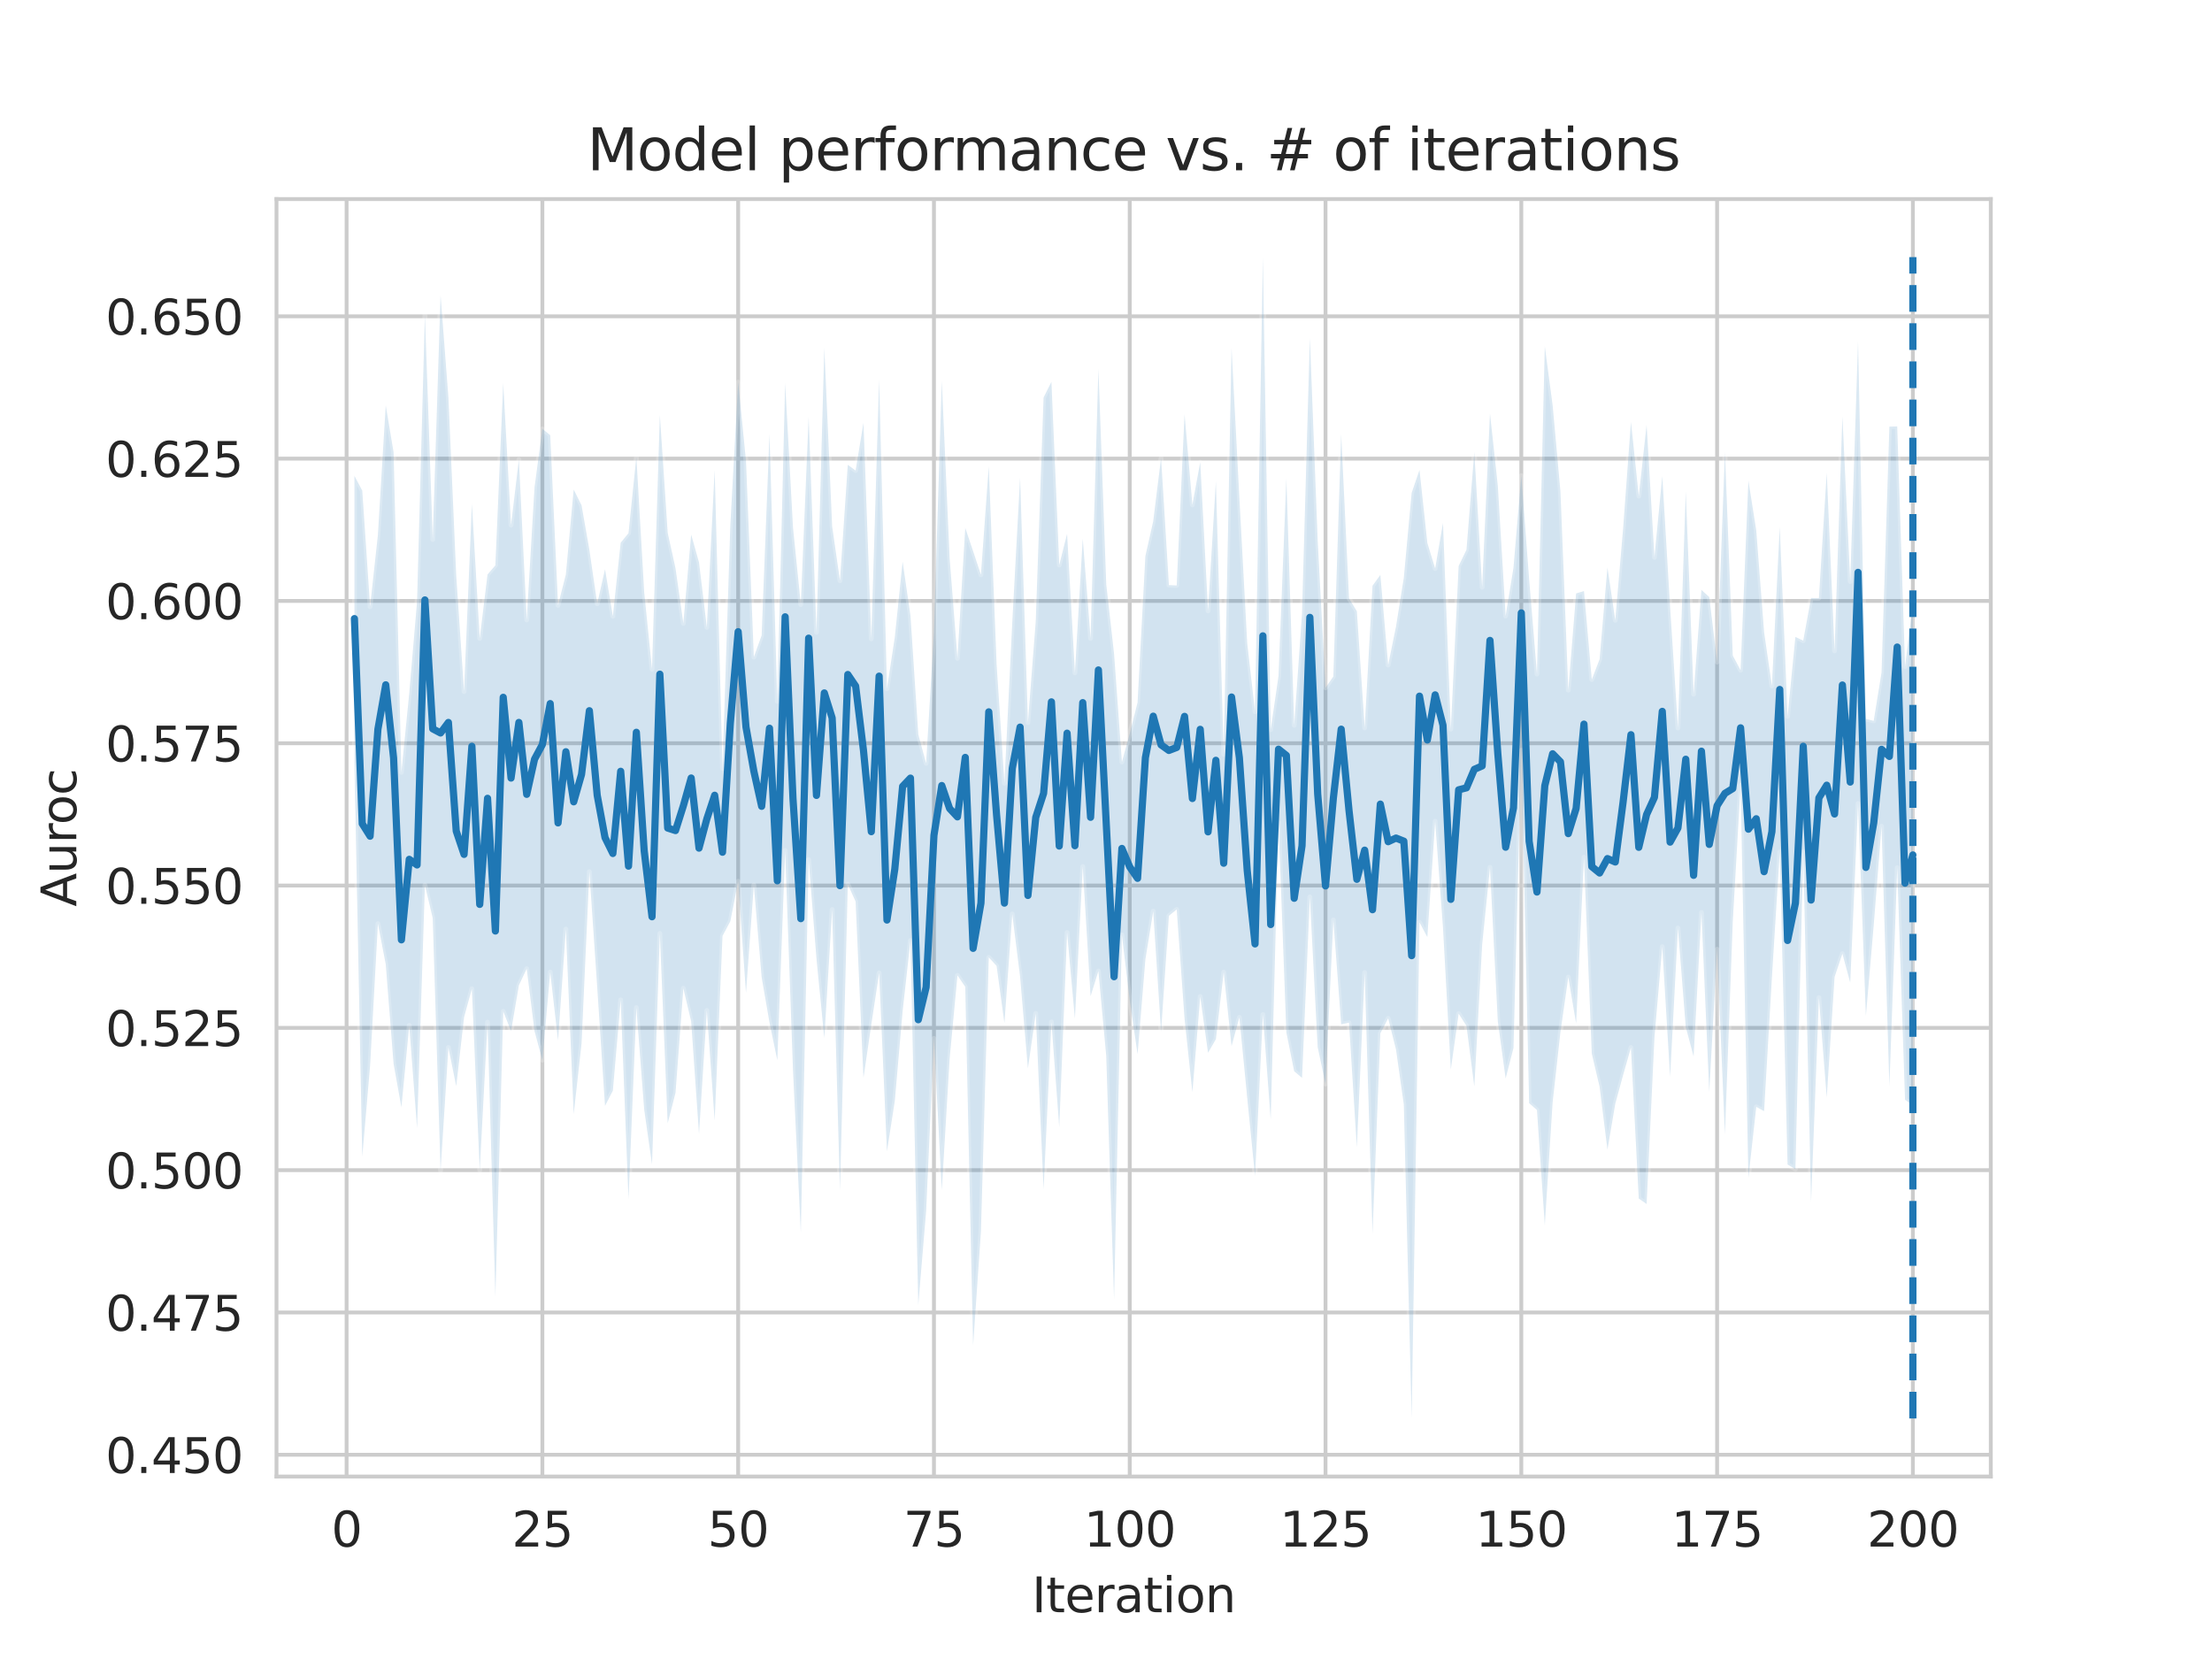<?xml version="1.0" encoding="utf-8" standalone="no"?>
<!DOCTYPE svg PUBLIC "-//W3C//DTD SVG 1.1//EN"
  "http://www.w3.org/Graphics/SVG/1.1/DTD/svg11.dtd">
<svg xmlns:xlink="http://www.w3.org/1999/xlink" width="460.8pt" height="345.6pt" viewBox="0 0 460.8 345.6" xmlns="http://www.w3.org/2000/svg" version="1.1">
 <defs>
  <style type="text/css">*{stroke-linejoin: round; stroke-linecap: butt}</style>
 </defs>
 <g id="figure_1">
  <g id="patch_1">
   <path d="M 0 345.6 
L 460.8 345.6 
L 460.8 0 
L 0 0 
z
" style="fill: #ffffff"/>
  </g>
  <g id="axes_1">
   <g id="patch_2">
    <path d="M 57.6 307.584 
L 414.72 307.584 
L 414.72 41.472 
L 57.6 41.472 
z
" style="fill: #ffffff"/>
   </g>
   <g id="matplotlib.axis_1">
    <g id="xtick_1">
     <g id="line2d_1">
      <path d="M 72.201 307.584 
L 72.201 41.472 
" clip-path="url(#p68ba05b626)" style="fill: none; stroke: #cccccc; stroke-width: 0.8; stroke-linecap: round"/>
     </g>
     <g id="text_1">
      <!-- 0 -->
      <g style="fill: #262626" transform="translate(69.02 322.182)scale(0.1 -0.1)">
       <defs>
        <path id="DejaVuSans-30" d="M 2034 4250 
Q 1547 4250 1301 3770 
Q 1056 3291 1056 2328 
Q 1056 1369 1301 889 
Q 1547 409 2034 409 
Q 2525 409 2770 889 
Q 3016 1369 3016 2328 
Q 3016 3291 2770 3770 
Q 2525 4250 2034 4250 
z
M 2034 4750 
Q 2819 4750 3233 4129 
Q 3647 3509 3647 2328 
Q 3647 1150 3233 529 
Q 2819 -91 2034 -91 
Q 1250 -91 836 529 
Q 422 1150 422 2328 
Q 422 3509 836 4129 
Q 1250 4750 2034 4750 
z
" transform="scale(0.016)"/>
       </defs>
       <use xlink:href="#DejaVuSans-30"/>
      </g>
     </g>
    </g>
    <g id="xtick_2">
     <g id="line2d_2">
      <path d="M 112.987 307.584 
L 112.987 41.472 
" clip-path="url(#p68ba05b626)" style="fill: none; stroke: #cccccc; stroke-width: 0.8; stroke-linecap: round"/>
     </g>
     <g id="text_2">
      <!-- 25 -->
      <g style="fill: #262626" transform="translate(106.625 322.182)scale(0.1 -0.1)">
       <defs>
        <path id="DejaVuSans-32" d="M 1228 531 
L 3431 531 
L 3431 0 
L 469 0 
L 469 531 
Q 828 903 1448 1529 
Q 2069 2156 2228 2338 
Q 2531 2678 2651 2914 
Q 2772 3150 2772 3378 
Q 2772 3750 2511 3984 
Q 2250 4219 1831 4219 
Q 1534 4219 1204 4116 
Q 875 4013 500 3803 
L 500 4441 
Q 881 4594 1212 4672 
Q 1544 4750 1819 4750 
Q 2544 4750 2975 4387 
Q 3406 4025 3406 3419 
Q 3406 3131 3298 2873 
Q 3191 2616 2906 2266 
Q 2828 2175 2409 1742 
Q 1991 1309 1228 531 
z
" transform="scale(0.016)"/>
        <path id="DejaVuSans-35" d="M 691 4666 
L 3169 4666 
L 3169 4134 
L 1269 4134 
L 1269 2991 
Q 1406 3038 1543 3061 
Q 1681 3084 1819 3084 
Q 2600 3084 3056 2656 
Q 3513 2228 3513 1497 
Q 3513 744 3044 326 
Q 2575 -91 1722 -91 
Q 1428 -91 1123 -41 
Q 819 9 494 109 
L 494 744 
Q 775 591 1075 516 
Q 1375 441 1709 441 
Q 2250 441 2565 725 
Q 2881 1009 2881 1497 
Q 2881 1984 2565 2268 
Q 2250 2553 1709 2553 
Q 1456 2553 1204 2497 
Q 953 2441 691 2322 
L 691 4666 
z
" transform="scale(0.016)"/>
       </defs>
       <use xlink:href="#DejaVuSans-32"/>
       <use xlink:href="#DejaVuSans-35" x="63.623"/>
      </g>
     </g>
    </g>
    <g id="xtick_3">
     <g id="line2d_3">
      <path d="M 153.773 307.584 
L 153.773 41.472 
" clip-path="url(#p68ba05b626)" style="fill: none; stroke: #cccccc; stroke-width: 0.8; stroke-linecap: round"/>
     </g>
     <g id="text_3">
      <!-- 50 -->
      <g style="fill: #262626" transform="translate(147.41 322.182)scale(0.1 -0.1)">
       <use xlink:href="#DejaVuSans-35"/>
       <use xlink:href="#DejaVuSans-30" x="63.623"/>
      </g>
     </g>
    </g>
    <g id="xtick_4">
     <g id="line2d_4">
      <path d="M 194.559 307.584 
L 194.559 41.472 
" clip-path="url(#p68ba05b626)" style="fill: none; stroke: #cccccc; stroke-width: 0.8; stroke-linecap: round"/>
     </g>
     <g id="text_4">
      <!-- 75 -->
      <g style="fill: #262626" transform="translate(188.196 322.182)scale(0.1 -0.1)">
       <defs>
        <path id="DejaVuSans-37" d="M 525 4666 
L 3525 4666 
L 3525 4397 
L 1831 0 
L 1172 0 
L 2766 4134 
L 525 4134 
L 525 4666 
z
" transform="scale(0.016)"/>
       </defs>
       <use xlink:href="#DejaVuSans-37"/>
       <use xlink:href="#DejaVuSans-35" x="63.623"/>
      </g>
     </g>
    </g>
    <g id="xtick_5">
     <g id="line2d_5">
      <path d="M 235.344 307.584 
L 235.344 41.472 
" clip-path="url(#p68ba05b626)" style="fill: none; stroke: #cccccc; stroke-width: 0.8; stroke-linecap: round"/>
     </g>
     <g id="text_5">
      <!-- 100 -->
      <g style="fill: #262626" transform="translate(225.801 322.182)scale(0.1 -0.1)">
       <defs>
        <path id="DejaVuSans-31" d="M 794 531 
L 1825 531 
L 1825 4091 
L 703 3866 
L 703 4441 
L 1819 4666 
L 2450 4666 
L 2450 531 
L 3481 531 
L 3481 0 
L 794 0 
L 794 531 
z
" transform="scale(0.016)"/>
       </defs>
       <use xlink:href="#DejaVuSans-31"/>
       <use xlink:href="#DejaVuSans-30" x="63.623"/>
       <use xlink:href="#DejaVuSans-30" x="127.246"/>
      </g>
     </g>
    </g>
    <g id="xtick_6">
     <g id="line2d_6">
      <path d="M 276.13 307.584 
L 276.13 41.472 
" clip-path="url(#p68ba05b626)" style="fill: none; stroke: #cccccc; stroke-width: 0.8; stroke-linecap: round"/>
     </g>
     <g id="text_6">
      <!-- 125 -->
      <g style="fill: #262626" transform="translate(266.586 322.182)scale(0.1 -0.1)">
       <use xlink:href="#DejaVuSans-31"/>
       <use xlink:href="#DejaVuSans-32" x="63.623"/>
       <use xlink:href="#DejaVuSans-35" x="127.246"/>
      </g>
     </g>
    </g>
    <g id="xtick_7">
     <g id="line2d_7">
      <path d="M 316.916 307.584 
L 316.916 41.472 
" clip-path="url(#p68ba05b626)" style="fill: none; stroke: #cccccc; stroke-width: 0.8; stroke-linecap: round"/>
     </g>
     <g id="text_7">
      <!-- 150 -->
      <g style="fill: #262626" transform="translate(307.372 322.182)scale(0.1 -0.1)">
       <use xlink:href="#DejaVuSans-31"/>
       <use xlink:href="#DejaVuSans-35" x="63.623"/>
       <use xlink:href="#DejaVuSans-30" x="127.246"/>
      </g>
     </g>
    </g>
    <g id="xtick_8">
     <g id="line2d_8">
      <path d="M 357.702 307.584 
L 357.702 41.472 
" clip-path="url(#p68ba05b626)" style="fill: none; stroke: #cccccc; stroke-width: 0.8; stroke-linecap: round"/>
     </g>
     <g id="text_8">
      <!-- 175 -->
      <g style="fill: #262626" transform="translate(348.158 322.182)scale(0.1 -0.1)">
       <use xlink:href="#DejaVuSans-31"/>
       <use xlink:href="#DejaVuSans-37" x="63.623"/>
       <use xlink:href="#DejaVuSans-35" x="127.246"/>
      </g>
     </g>
    </g>
    <g id="xtick_9">
     <g id="line2d_9">
      <path d="M 398.487 307.584 
L 398.487 41.472 
" clip-path="url(#p68ba05b626)" style="fill: none; stroke: #cccccc; stroke-width: 0.8; stroke-linecap: round"/>
     </g>
     <g id="text_9">
      <!-- 200 -->
      <g style="fill: #262626" transform="translate(388.944 322.182)scale(0.1 -0.1)">
       <use xlink:href="#DejaVuSans-32"/>
       <use xlink:href="#DejaVuSans-30" x="63.623"/>
       <use xlink:href="#DejaVuSans-30" x="127.246"/>
      </g>
     </g>
    </g>
    <g id="text_10">
     <!-- Iteration -->
     <g style="fill: #262626" transform="translate(214.951 335.861)scale(0.1 -0.1)">
      <defs>
       <path id="DejaVuSans-49" d="M 628 4666 
L 1259 4666 
L 1259 0 
L 628 0 
L 628 4666 
z
" transform="scale(0.016)"/>
       <path id="DejaVuSans-74" d="M 1172 4494 
L 1172 3500 
L 2356 3500 
L 2356 3053 
L 1172 3053 
L 1172 1153 
Q 1172 725 1289 603 
Q 1406 481 1766 481 
L 2356 481 
L 2356 0 
L 1766 0 
Q 1100 0 847 248 
Q 594 497 594 1153 
L 594 3053 
L 172 3053 
L 172 3500 
L 594 3500 
L 594 4494 
L 1172 4494 
z
" transform="scale(0.016)"/>
       <path id="DejaVuSans-65" d="M 3597 1894 
L 3597 1613 
L 953 1613 
Q 991 1019 1311 708 
Q 1631 397 2203 397 
Q 2534 397 2845 478 
Q 3156 559 3463 722 
L 3463 178 
Q 3153 47 2828 -22 
Q 2503 -91 2169 -91 
Q 1331 -91 842 396 
Q 353 884 353 1716 
Q 353 2575 817 3079 
Q 1281 3584 2069 3584 
Q 2775 3584 3186 3129 
Q 3597 2675 3597 1894 
z
M 3022 2063 
Q 3016 2534 2758 2815 
Q 2500 3097 2075 3097 
Q 1594 3097 1305 2825 
Q 1016 2553 972 2059 
L 3022 2063 
z
" transform="scale(0.016)"/>
       <path id="DejaVuSans-72" d="M 2631 2963 
Q 2534 3019 2420 3045 
Q 2306 3072 2169 3072 
Q 1681 3072 1420 2755 
Q 1159 2438 1159 1844 
L 1159 0 
L 581 0 
L 581 3500 
L 1159 3500 
L 1159 2956 
Q 1341 3275 1631 3429 
Q 1922 3584 2338 3584 
Q 2397 3584 2469 3576 
Q 2541 3569 2628 3553 
L 2631 2963 
z
" transform="scale(0.016)"/>
       <path id="DejaVuSans-61" d="M 2194 1759 
Q 1497 1759 1228 1600 
Q 959 1441 959 1056 
Q 959 750 1161 570 
Q 1363 391 1709 391 
Q 2188 391 2477 730 
Q 2766 1069 2766 1631 
L 2766 1759 
L 2194 1759 
z
M 3341 1997 
L 3341 0 
L 2766 0 
L 2766 531 
Q 2569 213 2275 61 
Q 1981 -91 1556 -91 
Q 1019 -91 701 211 
Q 384 513 384 1019 
Q 384 1609 779 1909 
Q 1175 2209 1959 2209 
L 2766 2209 
L 2766 2266 
Q 2766 2663 2505 2880 
Q 2244 3097 1772 3097 
Q 1472 3097 1187 3025 
Q 903 2953 641 2809 
L 641 3341 
Q 956 3463 1253 3523 
Q 1550 3584 1831 3584 
Q 2591 3584 2966 3190 
Q 3341 2797 3341 1997 
z
" transform="scale(0.016)"/>
       <path id="DejaVuSans-69" d="M 603 3500 
L 1178 3500 
L 1178 0 
L 603 0 
L 603 3500 
z
M 603 4863 
L 1178 4863 
L 1178 4134 
L 603 4134 
L 603 4863 
z
" transform="scale(0.016)"/>
       <path id="DejaVuSans-6f" d="M 1959 3097 
Q 1497 3097 1228 2736 
Q 959 2375 959 1747 
Q 959 1119 1226 758 
Q 1494 397 1959 397 
Q 2419 397 2687 759 
Q 2956 1122 2956 1747 
Q 2956 2369 2687 2733 
Q 2419 3097 1959 3097 
z
M 1959 3584 
Q 2709 3584 3137 3096 
Q 3566 2609 3566 1747 
Q 3566 888 3137 398 
Q 2709 -91 1959 -91 
Q 1206 -91 779 398 
Q 353 888 353 1747 
Q 353 2609 779 3096 
Q 1206 3584 1959 3584 
z
" transform="scale(0.016)"/>
       <path id="DejaVuSans-6e" d="M 3513 2113 
L 3513 0 
L 2938 0 
L 2938 2094 
Q 2938 2591 2744 2837 
Q 2550 3084 2163 3084 
Q 1697 3084 1428 2787 
Q 1159 2491 1159 1978 
L 1159 0 
L 581 0 
L 581 3500 
L 1159 3500 
L 1159 2956 
Q 1366 3272 1645 3428 
Q 1925 3584 2291 3584 
Q 2894 3584 3203 3211 
Q 3513 2838 3513 2113 
z
" transform="scale(0.016)"/>
      </defs>
      <use xlink:href="#DejaVuSans-49"/>
      <use xlink:href="#DejaVuSans-74" x="29.492"/>
      <use xlink:href="#DejaVuSans-65" x="68.701"/>
      <use xlink:href="#DejaVuSans-72" x="130.225"/>
      <use xlink:href="#DejaVuSans-61" x="171.338"/>
      <use xlink:href="#DejaVuSans-74" x="232.617"/>
      <use xlink:href="#DejaVuSans-69" x="271.826"/>
      <use xlink:href="#DejaVuSans-6f" x="299.609"/>
      <use xlink:href="#DejaVuSans-6e" x="360.791"/>
     </g>
    </g>
   </g>
   <g id="matplotlib.axis_2">
    <g id="ytick_1">
     <g id="line2d_10">
      <path d="M 57.6 303.054 
L 414.72 303.054 
" clip-path="url(#p68ba05b626)" style="fill: none; stroke: #cccccc; stroke-width: 0.8; stroke-linecap: round"/>
     </g>
     <g id="text_11">
      <!-- 0.450 -->
      <g style="fill: #262626" transform="translate(21.972 306.853)scale(0.1 -0.1)">
       <defs>
        <path id="DejaVuSans-2e" d="M 684 794 
L 1344 794 
L 1344 0 
L 684 0 
L 684 794 
z
" transform="scale(0.016)"/>
        <path id="DejaVuSans-34" d="M 2419 4116 
L 825 1625 
L 2419 1625 
L 2419 4116 
z
M 2253 4666 
L 3047 4666 
L 3047 1625 
L 3713 1625 
L 3713 1100 
L 3047 1100 
L 3047 0 
L 2419 0 
L 2419 1100 
L 313 1100 
L 313 1709 
L 2253 4666 
z
" transform="scale(0.016)"/>
       </defs>
       <use xlink:href="#DejaVuSans-30"/>
       <use xlink:href="#DejaVuSans-2e" x="63.623"/>
       <use xlink:href="#DejaVuSans-34" x="95.41"/>
       <use xlink:href="#DejaVuSans-35" x="159.033"/>
       <use xlink:href="#DejaVuSans-30" x="222.656"/>
      </g>
     </g>
    </g>
    <g id="ytick_2">
     <g id="line2d_11">
      <path d="M 57.6 273.409 
L 414.72 273.409 
" clip-path="url(#p68ba05b626)" style="fill: none; stroke: #cccccc; stroke-width: 0.8; stroke-linecap: round"/>
     </g>
     <g id="text_12">
      <!-- 0.475 -->
      <g style="fill: #262626" transform="translate(21.972 277.209)scale(0.1 -0.1)">
       <use xlink:href="#DejaVuSans-30"/>
       <use xlink:href="#DejaVuSans-2e" x="63.623"/>
       <use xlink:href="#DejaVuSans-34" x="95.41"/>
       <use xlink:href="#DejaVuSans-37" x="159.033"/>
       <use xlink:href="#DejaVuSans-35" x="222.656"/>
      </g>
     </g>
    </g>
    <g id="ytick_3">
     <g id="line2d_12">
      <path d="M 57.6 243.765 
L 414.72 243.765 
" clip-path="url(#p68ba05b626)" style="fill: none; stroke: #cccccc; stroke-width: 0.8; stroke-linecap: round"/>
     </g>
     <g id="text_13">
      <!-- 0.500 -->
      <g style="fill: #262626" transform="translate(21.972 247.564)scale(0.1 -0.1)">
       <use xlink:href="#DejaVuSans-30"/>
       <use xlink:href="#DejaVuSans-2e" x="63.623"/>
       <use xlink:href="#DejaVuSans-35" x="95.41"/>
       <use xlink:href="#DejaVuSans-30" x="159.033"/>
       <use xlink:href="#DejaVuSans-30" x="222.656"/>
      </g>
     </g>
    </g>
    <g id="ytick_4">
     <g id="line2d_13">
      <path d="M 57.6 214.12 
L 414.72 214.12 
" clip-path="url(#p68ba05b626)" style="fill: none; stroke: #cccccc; stroke-width: 0.8; stroke-linecap: round"/>
     </g>
     <g id="text_14">
      <!-- 0.525 -->
      <g style="fill: #262626" transform="translate(21.972 217.919)scale(0.1 -0.1)">
       <use xlink:href="#DejaVuSans-30"/>
       <use xlink:href="#DejaVuSans-2e" x="63.623"/>
       <use xlink:href="#DejaVuSans-35" x="95.41"/>
       <use xlink:href="#DejaVuSans-32" x="159.033"/>
       <use xlink:href="#DejaVuSans-35" x="222.656"/>
      </g>
     </g>
    </g>
    <g id="ytick_5">
     <g id="line2d_14">
      <path d="M 57.6 184.475 
L 414.72 184.475 
" clip-path="url(#p68ba05b626)" style="fill: none; stroke: #cccccc; stroke-width: 0.8; stroke-linecap: round"/>
     </g>
     <g id="text_15">
      <!-- 0.550 -->
      <g style="fill: #262626" transform="translate(21.972 188.274)scale(0.1 -0.1)">
       <use xlink:href="#DejaVuSans-30"/>
       <use xlink:href="#DejaVuSans-2e" x="63.623"/>
       <use xlink:href="#DejaVuSans-35" x="95.41"/>
       <use xlink:href="#DejaVuSans-35" x="159.033"/>
       <use xlink:href="#DejaVuSans-30" x="222.656"/>
      </g>
     </g>
    </g>
    <g id="ytick_6">
     <g id="line2d_15">
      <path d="M 57.6 154.83 
L 414.72 154.83 
" clip-path="url(#p68ba05b626)" style="fill: none; stroke: #cccccc; stroke-width: 0.8; stroke-linecap: round"/>
     </g>
     <g id="text_16">
      <!-- 0.575 -->
      <g style="fill: #262626" transform="translate(21.972 158.629)scale(0.1 -0.1)">
       <use xlink:href="#DejaVuSans-30"/>
       <use xlink:href="#DejaVuSans-2e" x="63.623"/>
       <use xlink:href="#DejaVuSans-35" x="95.41"/>
       <use xlink:href="#DejaVuSans-37" x="159.033"/>
       <use xlink:href="#DejaVuSans-35" x="222.656"/>
      </g>
     </g>
    </g>
    <g id="ytick_7">
     <g id="line2d_16">
      <path d="M 57.6 125.185 
L 414.72 125.185 
" clip-path="url(#p68ba05b626)" style="fill: none; stroke: #cccccc; stroke-width: 0.8; stroke-linecap: round"/>
     </g>
     <g id="text_17">
      <!-- 0.600 -->
      <g style="fill: #262626" transform="translate(21.972 128.984)scale(0.1 -0.1)">
       <defs>
        <path id="DejaVuSans-36" d="M 2113 2584 
Q 1688 2584 1439 2293 
Q 1191 2003 1191 1497 
Q 1191 994 1439 701 
Q 1688 409 2113 409 
Q 2538 409 2786 701 
Q 3034 994 3034 1497 
Q 3034 2003 2786 2293 
Q 2538 2584 2113 2584 
z
M 3366 4563 
L 3366 3988 
Q 3128 4100 2886 4159 
Q 2644 4219 2406 4219 
Q 1781 4219 1451 3797 
Q 1122 3375 1075 2522 
Q 1259 2794 1537 2939 
Q 1816 3084 2150 3084 
Q 2853 3084 3261 2657 
Q 3669 2231 3669 1497 
Q 3669 778 3244 343 
Q 2819 -91 2113 -91 
Q 1303 -91 875 529 
Q 447 1150 447 2328 
Q 447 3434 972 4092 
Q 1497 4750 2381 4750 
Q 2619 4750 2861 4703 
Q 3103 4656 3366 4563 
z
" transform="scale(0.016)"/>
       </defs>
       <use xlink:href="#DejaVuSans-30"/>
       <use xlink:href="#DejaVuSans-2e" x="63.623"/>
       <use xlink:href="#DejaVuSans-36" x="95.41"/>
       <use xlink:href="#DejaVuSans-30" x="159.033"/>
       <use xlink:href="#DejaVuSans-30" x="222.656"/>
      </g>
     </g>
    </g>
    <g id="ytick_8">
     <g id="line2d_17">
      <path d="M 57.6 95.54 
L 414.72 95.54 
" clip-path="url(#p68ba05b626)" style="fill: none; stroke: #cccccc; stroke-width: 0.8; stroke-linecap: round"/>
     </g>
     <g id="text_18">
      <!-- 0.625 -->
      <g style="fill: #262626" transform="translate(21.972 99.339)scale(0.1 -0.1)">
       <use xlink:href="#DejaVuSans-30"/>
       <use xlink:href="#DejaVuSans-2e" x="63.623"/>
       <use xlink:href="#DejaVuSans-36" x="95.41"/>
       <use xlink:href="#DejaVuSans-32" x="159.033"/>
       <use xlink:href="#DejaVuSans-35" x="222.656"/>
      </g>
     </g>
    </g>
    <g id="ytick_9">
     <g id="line2d_18">
      <path d="M 57.6 65.895 
L 414.72 65.895 
" clip-path="url(#p68ba05b626)" style="fill: none; stroke: #cccccc; stroke-width: 0.8; stroke-linecap: round"/>
     </g>
     <g id="text_19">
      <!-- 0.650 -->
      <g style="fill: #262626" transform="translate(21.972 69.695)scale(0.1 -0.1)">
       <use xlink:href="#DejaVuSans-30"/>
       <use xlink:href="#DejaVuSans-2e" x="63.623"/>
       <use xlink:href="#DejaVuSans-36" x="95.41"/>
       <use xlink:href="#DejaVuSans-35" x="159.033"/>
       <use xlink:href="#DejaVuSans-30" x="222.656"/>
      </g>
     </g>
    </g>
    <g id="text_20">
     <!-- Auroc -->
     <g style="fill: #262626" transform="translate(15.892 188.869)rotate(-90)scale(0.1 -0.1)">
      <defs>
       <path id="DejaVuSans-41" d="M 2188 4044 
L 1331 1722 
L 3047 1722 
L 2188 4044 
z
M 1831 4666 
L 2547 4666 
L 4325 0 
L 3669 0 
L 3244 1197 
L 1141 1197 
L 716 0 
L 50 0 
L 1831 4666 
z
" transform="scale(0.016)"/>
       <path id="DejaVuSans-75" d="M 544 1381 
L 544 3500 
L 1119 3500 
L 1119 1403 
Q 1119 906 1312 657 
Q 1506 409 1894 409 
Q 2359 409 2629 706 
Q 2900 1003 2900 1516 
L 2900 3500 
L 3475 3500 
L 3475 0 
L 2900 0 
L 2900 538 
Q 2691 219 2414 64 
Q 2138 -91 1772 -91 
Q 1169 -91 856 284 
Q 544 659 544 1381 
z
M 1991 3584 
L 1991 3584 
z
" transform="scale(0.016)"/>
       <path id="DejaVuSans-63" d="M 3122 3366 
L 3122 2828 
Q 2878 2963 2633 3030 
Q 2388 3097 2138 3097 
Q 1578 3097 1268 2742 
Q 959 2388 959 1747 
Q 959 1106 1268 751 
Q 1578 397 2138 397 
Q 2388 397 2633 464 
Q 2878 531 3122 666 
L 3122 134 
Q 2881 22 2623 -34 
Q 2366 -91 2075 -91 
Q 1284 -91 818 406 
Q 353 903 353 1747 
Q 353 2603 823 3093 
Q 1294 3584 2113 3584 
Q 2378 3584 2631 3529 
Q 2884 3475 3122 3366 
z
" transform="scale(0.016)"/>
      </defs>
      <use xlink:href="#DejaVuSans-41"/>
      <use xlink:href="#DejaVuSans-75" x="68.408"/>
      <use xlink:href="#DejaVuSans-72" x="131.787"/>
      <use xlink:href="#DejaVuSans-6f" x="170.65"/>
      <use xlink:href="#DejaVuSans-63" x="231.832"/>
     </g>
    </g>
   </g>
   <g id="PolyCollection_1">
    <defs>
     <path id="m36b76819b7" d="M 73.833 -246.475 
L 73.833 -186.988 
L 75.464 -104.626 
L 77.096 -123.604 
L 78.727 -153.191 
L 80.358 -144.74 
L 81.99 -124.027 
L 83.621 -114.93 
L 85.253 -132.017 
L 86.884 -110.564 
L 88.516 -161.227 
L 90.147 -154.34 
L 91.778 -101.708 
L 93.41 -127.393 
L 95.041 -119.332 
L 96.673 -133.704 
L 98.304 -139.639 
L 99.936 -101.797 
L 101.567 -132.67 
L 103.198 -75.481 
L 104.83 -134.921 
L 106.461 -130.818 
L 108.093 -140.339 
L 109.724 -143.808 
L 111.356 -130.793 
L 112.987 -124.747 
L 114.618 -143.107 
L 116.25 -128.856 
L 117.881 -152.068 
L 119.513 -113.522 
L 121.144 -128.208 
L 122.776 -164.022 
L 124.407 -140.054 
L 126.038 -115.231 
L 127.67 -118.397 
L 129.301 -137.312 
L 130.933 -95.795 
L 132.564 -135.703 
L 134.196 -114.499 
L 135.827 -103.056 
L 137.458 -151.153 
L 139.09 -111.608 
L 140.721 -117.953 
L 142.353 -139.731 
L 143.984 -132.819 
L 145.616 -109.409 
L 147.247 -135.11 
L 148.879 -112.179 
L 150.51 -150.622 
L 152.141 -153.69 
L 153.773 -162.016 
L 155.404 -138.742 
L 157.036 -161.241 
L 158.667 -142.019 
L 160.299 -132.618 
L 161.93 -124.733 
L 163.561 -168.439 
L 165.193 -122.765 
L 166.824 -88.812 
L 168.456 -166.533 
L 170.087 -145.93 
L 171.719 -129.329 
L 173.35 -156.138 
L 174.981 -97.601 
L 176.613 -161.402 
L 178.244 -157.782 
L 179.876 -121.056 
L 181.507 -132.176 
L 183.139 -142.927 
L 184.77 -105.757 
L 186.401 -116.264 
L 188.033 -134.983 
L 189.664 -149.676 
L 191.296 -73.751 
L 192.927 -93.303 
L 194.559 -129.288 
L 196.19 -97.631 
L 197.821 -125.029 
L 199.453 -142.415 
L 201.084 -140.021 
L 202.716 -65.304 
L 204.347 -89.079 
L 205.979 -146.163 
L 207.61 -144.386 
L 209.241 -132.488 
L 210.873 -155.202 
L 212.504 -142.182 
L 214.136 -123.042 
L 215.767 -134.494 
L 217.399 -97.855 
L 219.03 -132.72 
L 220.661 -110.808 
L 222.293 -151.354 
L 223.924 -133.423 
L 225.556 -165.086 
L 227.187 -138.076 
L 228.819 -143.32 
L 230.45 -125.654 
L 232.081 -74.91 
L 233.713 -150.854 
L 235.344 -137.259 
L 236.976 -125.999 
L 238.607 -145.776 
L 240.239 -155.796 
L 241.87 -130.685 
L 243.501 -154.825 
L 245.133 -156.15 
L 246.764 -133.429 
L 248.396 -118.096 
L 250.027 -138.014 
L 251.659 -126.287 
L 253.29 -129.114 
L 254.921 -143.097 
L 256.553 -127.681 
L 258.184 -133.661 
L 259.816 -116.957 
L 261.447 -100.613 
L 263.079 -134.25 
L 264.71 -112.4 
L 266.341 -174.279 
L 267.973 -130.541 
L 269.604 -122.442 
L 271.236 -121.064 
L 272.867 -158.761 
L 274.499 -127.464 
L 276.13 -119.769 
L 277.761 -153.97 
L 279.393 -132.219 
L 281.024 -132.554 
L 282.656 -106.59 
L 284.287 -143.017 
L 285.919 -88.617 
L 287.55 -130.345 
L 289.181 -133.471 
L 290.813 -126.98 
L 292.444 -115.497 
L 294.076 -50.112 
L 295.707 -153.467 
L 297.339 -150.385 
L 298.97 -174.528 
L 300.601 -152.382 
L 302.233 -122.803 
L 303.864 -134.443 
L 305.496 -131.888 
L 307.127 -119.262 
L 308.759 -148.82 
L 310.39 -164.917 
L 312.021 -132.858 
L 313.653 -120.95 
L 315.284 -127.283 
L 316.916 -189.321 
L 318.547 -115.791 
L 320.179 -114.37 
L 321.81 -90.372 
L 323.441 -115.996 
L 325.073 -130.664 
L 326.704 -142.055 
L 328.336 -132.393 
L 329.967 -167.041 
L 331.599 -126.116 
L 333.23 -119.202 
L 334.862 -106.118 
L 336.493 -115.688 
L 338.124 -121.658 
L 339.756 -127.39 
L 341.387 -95.924 
L 343.019 -94.786 
L 344.65 -129.519 
L 346.282 -148.394 
L 347.913 -121.29 
L 349.544 -152.28 
L 351.176 -131.661 
L 352.807 -125.538 
L 354.439 -155.517 
L 356.07 -118.162 
L 357.702 -147.854 
L 359.333 -109.262 
L 360.964 -153.623 
L 362.596 -181.976 
L 364.227 -100.253 
L 365.859 -115.02 
L 367.49 -114.129 
L 369.122 -142.013 
L 370.753 -168.112 
L 372.384 -103.014 
L 374.016 -102.036 
L 375.647 -168.129 
L 377.279 -95.182 
L 378.91 -137.773 
L 380.542 -116.971 
L 382.173 -142.068 
L 383.804 -146.94 
L 385.436 -140.913 
L 387.067 -178.224 
L 388.699 -133.975 
L 390.33 -152.901 
L 391.962 -173.484 
L 393.593 -119.327 
L 395.224 -164.851 
L 396.856 -116.499 
L 398.487 -115.377 
L 398.487 -219.621 
L 398.487 -219.621 
L 396.856 -206.748 
L 395.224 -256.766 
L 393.593 -256.724 
L 391.962 -205.516 
L 390.33 -195.433 
L 388.699 -195.83 
L 387.067 -274.507 
L 385.436 -224.452 
L 383.804 -258.863 
L 382.173 -209.999 
L 380.542 -247.093 
L 378.91 -220.993 
L 377.279 -221.027 
L 375.647 -212.14 
L 374.016 -212.92 
L 372.384 -196.357 
L 370.753 -235.824 
L 369.122 -202.695 
L 367.49 -213.901 
L 365.859 -235.061 
L 364.227 -245.478 
L 362.596 -205.977 
L 360.964 -209.034 
L 359.333 -251.396 
L 357.702 -207.67 
L 356.07 -221.225 
L 354.439 -222.711 
L 352.807 -200.968 
L 351.176 -243.21 
L 349.544 -193.949 
L 347.913 -219.053 
L 346.282 -246.42 
L 344.65 -229.484 
L 343.019 -257.07 
L 341.387 -242.254 
L 339.756 -257.707 
L 338.124 -235.443 
L 336.493 -216.376 
L 334.862 -227.362 
L 333.23 -208.272 
L 331.599 -204.027 
L 329.967 -222.464 
L 328.336 -221.976 
L 326.704 -201.831 
L 325.073 -243.129 
L 323.441 -261.149 
L 321.81 -273.465 
L 320.179 -205.177 
L 318.547 -224.903 
L 316.916 -246.527 
L 315.284 -227.298 
L 313.653 -217.274 
L 312.021 -244.405 
L 310.39 -259.459 
L 308.759 -223.268 
L 307.127 -251.402 
L 305.496 -231.077 
L 303.864 -227.686 
L 302.233 -193.702 
L 300.601 -236.655 
L 298.97 -227.165 
L 297.339 -232.5 
L 295.707 -247.689 
L 294.076 -242.93 
L 292.444 -225.244 
L 290.813 -215.058 
L 289.181 -207.053 
L 287.55 -225.832 
L 285.919 -223.571 
L 284.287 -193.971 
L 282.656 -218.259 
L 281.024 -220.944 
L 279.393 -255.175 
L 277.761 -204.673 
L 276.13 -202.32 
L 274.499 -232.916 
L 272.867 -275.218 
L 271.236 -217.757 
L 269.604 -194.504 
L 267.973 -245.929 
L 266.341 -204.778 
L 264.71 -193.609 
L 263.079 -292.032 
L 261.447 -197.323 
L 259.816 -211.602 
L 258.184 -241.816 
L 256.553 -273.109 
L 254.921 -188.457 
L 253.29 -245.315 
L 251.659 -218.333 
L 250.027 -249.322 
L 248.396 -240.413 
L 246.764 -259.306 
L 245.133 -223.637 
L 243.501 -223.71 
L 241.87 -250.185 
L 240.239 -237.019 
L 238.607 -229.752 
L 236.976 -199.26 
L 235.344 -192.756 
L 233.713 -186.849 
L 232.081 -209.354 
L 230.45 -223.888 
L 228.819 -268.753 
L 227.187 -212.609 
L 225.556 -233.367 
L 223.924 -205.427 
L 222.293 -234.375 
L 220.661 -227.901 
L 219.03 -266.053 
L 217.399 -262.801 
L 215.767 -216.157 
L 214.136 -195.084 
L 212.504 -246.066 
L 210.873 -215.838 
L 209.241 -182.439 
L 207.61 -207.159 
L 205.979 -248.454 
L 204.347 -225.855 
L 202.716 -230.78 
L 201.084 -235.613 
L 199.453 -208.45 
L 197.821 -229.314 
L 196.19 -266.288 
L 194.559 -213.881 
L 192.927 -186.582 
L 191.296 -192.599 
L 189.664 -217.337 
L 188.033 -228.596 
L 186.401 -212.818 
L 184.77 -202.122 
L 183.139 -266.567 
L 181.507 -212.518 
L 179.876 -257.534 
L 178.244 -247.568 
L 176.613 -248.769 
L 174.981 -224.613 
L 173.35 -235.931 
L 171.719 -273.166 
L 170.087 -213.875 
L 168.456 -258.785 
L 166.824 -219.645 
L 165.193 -235.702 
L 163.561 -265.771 
L 161.93 -199.49 
L 160.299 -255.177 
L 158.667 -213.241 
L 157.036 -208.706 
L 155.404 -249.546 
L 153.773 -265.995 
L 152.141 -236.181 
L 150.51 -185.512 
L 148.879 -247.684 
L 147.247 -214.904 
L 145.616 -228.428 
L 143.984 -234.232 
L 142.353 -215.733 
L 140.721 -227.202 
L 139.09 -234.6 
L 137.458 -259.154 
L 135.827 -206.197 
L 134.196 -222.208 
L 132.564 -250.399 
L 130.933 -234.541 
L 129.301 -232.535 
L 127.67 -217.21 
L 126.038 -226.996 
L 124.407 -219.812 
L 122.776 -231.064 
L 121.144 -240.335 
L 119.513 -243.615 
L 117.881 -225.921 
L 116.25 -219.494 
L 114.618 -254.947 
L 112.987 -256.26 
L 111.356 -244.104 
L 109.724 -216.447 
L 108.093 -249.869 
L 106.461 -236.208 
L 104.83 -265.757 
L 103.198 -227.827 
L 101.567 -225.928 
L 99.936 -212.6 
L 98.304 -240.627 
L 96.673 -201.528 
L 95.041 -225.632 
L 93.41 -262.812 
L 91.778 -284.104 
L 90.147 -233.204 
L 88.516 -280.014 
L 86.884 -220.262 
L 85.253 -201.158 
L 83.621 -184.705 
L 81.99 -251.37 
L 80.358 -261.145 
L 78.727 -234.177 
L 77.096 -219.21 
L 75.464 -243.386 
L 73.833 -246.475 
z
" style="stroke: #ffffff; stroke-opacity: 0.2"/>
    </defs>
    <g clip-path="url(#p68ba05b626)">
     <use xlink:href="#m36b76819b7" x="0" y="345.6" style="fill: #1f77b4; fill-opacity: 0.2; stroke: #ffffff; stroke-opacity: 0.2"/>
    </g>
   </g>
   <g id="line2d_19">
    <path d="M 73.833 128.869 
L 75.464 171.594 
L 77.096 174.193 
L 78.727 151.916 
L 80.358 142.658 
L 81.99 157.901 
L 83.621 195.783 
L 85.253 179.013 
L 86.884 180.187 
L 88.516 124.98 
L 90.147 151.828 
L 91.778 152.694 
L 93.41 150.498 
L 95.041 173.118 
L 96.673 177.984 
L 98.304 155.467 
L 99.936 188.401 
L 101.567 166.301 
L 103.198 193.946 
L 104.83 145.261 
L 106.461 162.087 
L 108.093 150.496 
L 109.724 165.472 
L 111.356 158.152 
L 112.987 155.096 
L 114.618 146.573 
L 116.25 171.425 
L 117.881 156.605 
L 119.513 167.032 
L 121.144 161.329 
L 122.776 148.057 
L 124.407 165.667 
L 126.038 174.487 
L 127.67 177.796 
L 129.301 160.677 
L 130.933 180.432 
L 132.564 152.549 
L 134.196 177.247 
L 135.827 190.974 
L 137.458 140.447 
L 139.09 172.496 
L 140.721 173.022 
L 142.353 167.868 
L 143.984 162.074 
L 145.616 176.681 
L 147.247 170.593 
L 148.879 165.668 
L 150.51 177.533 
L 152.141 150.664 
L 153.773 131.594 
L 155.404 151.456 
L 157.036 160.627 
L 158.667 167.97 
L 160.299 151.703 
L 161.93 183.489 
L 163.561 128.495 
L 165.193 166.366 
L 166.824 191.371 
L 168.456 132.941 
L 170.087 165.698 
L 171.719 144.353 
L 173.35 149.565 
L 174.981 184.493 
L 176.613 140.514 
L 178.244 142.925 
L 179.876 156.305 
L 181.507 173.253 
L 183.139 140.853 
L 184.77 191.66 
L 186.401 181.059 
L 188.033 163.811 
L 189.664 162.094 
L 191.296 212.425 
L 192.927 205.657 
L 194.559 174.016 
L 196.19 163.641 
L 197.821 168.429 
L 199.453 170.168 
L 201.084 157.783 
L 202.716 197.558 
L 204.347 188.133 
L 205.979 148.292 
L 207.61 169.827 
L 209.241 188.137 
L 210.873 160.08 
L 212.504 151.476 
L 214.136 186.537 
L 215.767 170.275 
L 217.399 165.272 
L 219.03 146.213 
L 220.661 176.245 
L 222.293 152.735 
L 223.924 176.175 
L 225.556 146.374 
L 227.187 170.258 
L 228.819 139.564 
L 232.081 203.468 
L 233.713 176.748 
L 235.344 180.593 
L 236.976 182.971 
L 238.607 157.836 
L 240.239 149.192 
L 241.87 155.165 
L 243.501 156.332 
L 245.133 155.706 
L 246.764 149.232 
L 248.396 166.345 
L 250.027 151.932 
L 251.659 173.29 
L 253.29 158.386 
L 254.921 179.823 
L 256.553 145.205 
L 258.184 157.862 
L 259.816 181.32 
L 261.447 196.632 
L 263.079 132.459 
L 264.71 192.596 
L 266.341 156.072 
L 267.973 157.365 
L 269.604 187.127 
L 271.236 176.189 
L 272.867 128.61 
L 274.499 165.41 
L 276.13 184.556 
L 277.761 166.279 
L 279.393 151.903 
L 281.024 168.851 
L 282.656 183.175 
L 284.287 177.106 
L 285.919 189.506 
L 287.55 167.511 
L 289.181 175.338 
L 290.813 174.581 
L 292.444 175.229 
L 294.076 199.079 
L 295.707 145.022 
L 297.339 154.157 
L 298.97 144.754 
L 300.601 151.082 
L 302.233 187.348 
L 303.864 164.535 
L 305.496 164.117 
L 307.127 160.268 
L 308.759 159.556 
L 310.39 133.412 
L 312.021 156.968 
L 313.653 176.488 
L 315.284 168.31 
L 316.916 127.676 
L 318.547 175.253 
L 320.179 185.826 
L 321.81 163.682 
L 323.441 157.027 
L 325.073 158.703 
L 326.704 173.657 
L 328.336 168.416 
L 329.967 150.848 
L 331.599 180.529 
L 333.23 181.863 
L 334.862 178.86 
L 336.493 179.568 
L 338.124 167.05 
L 339.756 153.052 
L 341.387 176.511 
L 343.019 169.672 
L 344.65 166.099 
L 346.282 148.193 
L 347.913 175.429 
L 349.544 172.485 
L 351.176 158.164 
L 352.807 182.347 
L 354.439 156.486 
L 356.07 175.907 
L 357.702 167.838 
L 359.333 165.271 
L 360.964 164.272 
L 362.596 151.623 
L 364.227 172.734 
L 365.859 170.56 
L 367.49 181.585 
L 369.122 173.246 
L 370.753 143.632 
L 372.384 195.914 
L 374.016 188.122 
L 375.647 155.466 
L 377.279 187.496 
L 378.91 166.217 
L 380.542 163.568 
L 382.173 169.567 
L 383.804 142.699 
L 385.436 162.918 
L 387.067 119.234 
L 388.699 180.697 
L 390.33 171.433 
L 391.962 156.1 
L 393.593 157.574 
L 395.224 134.791 
L 396.856 183.977 
L 398.487 178.101 
L 398.487 178.101 
" clip-path="url(#p68ba05b626)" style="fill: none; stroke: #1f77b4; stroke-width: 1.5; stroke-linecap: round"/>
   </g>
   <g id="LineCollection_1">
    <path d="M 398.487 295.488 
L 398.487 53.568 
" clip-path="url(#p68ba05b626)" style="fill: none; stroke-dasharray: 5.55,2.4; stroke-dashoffset: 0; stroke: #1f77b4; stroke-width: 1.5"/>
   </g>
   <g id="patch_3">
    <path d="M 57.6 307.584 
L 57.6 41.472 
" style="fill: none; stroke: #cccccc; stroke-width: 0.8; stroke-linejoin: miter; stroke-linecap: square"/>
   </g>
   <g id="patch_4">
    <path d="M 414.72 307.584 
L 414.72 41.472 
" style="fill: none; stroke: #cccccc; stroke-width: 0.8; stroke-linejoin: miter; stroke-linecap: square"/>
   </g>
   <g id="patch_5">
    <path d="M 57.6 307.584 
L 414.72 307.584 
" style="fill: none; stroke: #cccccc; stroke-width: 0.8; stroke-linejoin: miter; stroke-linecap: square"/>
   </g>
   <g id="patch_6">
    <path d="M 57.6 41.472 
L 414.72 41.472 
" style="fill: none; stroke: #cccccc; stroke-width: 0.8; stroke-linejoin: miter; stroke-linecap: square"/>
   </g>
   <g id="text_21">
    <!-- Model performance vs. # of iterations -->
    <g style="fill: #262626" transform="translate(122.315 35.472)scale(0.12 -0.12)">
     <defs>
      <path id="DejaVuSans-4d" d="M 628 4666 
L 1569 4666 
L 2759 1491 
L 3956 4666 
L 4897 4666 
L 4897 0 
L 4281 0 
L 4281 4097 
L 3078 897 
L 2444 897 
L 1241 4097 
L 1241 0 
L 628 0 
L 628 4666 
z
" transform="scale(0.016)"/>
      <path id="DejaVuSans-64" d="M 2906 2969 
L 2906 4863 
L 3481 4863 
L 3481 0 
L 2906 0 
L 2906 525 
Q 2725 213 2448 61 
Q 2172 -91 1784 -91 
Q 1150 -91 751 415 
Q 353 922 353 1747 
Q 353 2572 751 3078 
Q 1150 3584 1784 3584 
Q 2172 3584 2448 3432 
Q 2725 3281 2906 2969 
z
M 947 1747 
Q 947 1113 1208 752 
Q 1469 391 1925 391 
Q 2381 391 2643 752 
Q 2906 1113 2906 1747 
Q 2906 2381 2643 2742 
Q 2381 3103 1925 3103 
Q 1469 3103 1208 2742 
Q 947 2381 947 1747 
z
" transform="scale(0.016)"/>
      <path id="DejaVuSans-6c" d="M 603 4863 
L 1178 4863 
L 1178 0 
L 603 0 
L 603 4863 
z
" transform="scale(0.016)"/>
      <path id="DejaVuSans-20" transform="scale(0.016)"/>
      <path id="DejaVuSans-70" d="M 1159 525 
L 1159 -1331 
L 581 -1331 
L 581 3500 
L 1159 3500 
L 1159 2969 
Q 1341 3281 1617 3432 
Q 1894 3584 2278 3584 
Q 2916 3584 3314 3078 
Q 3713 2572 3713 1747 
Q 3713 922 3314 415 
Q 2916 -91 2278 -91 
Q 1894 -91 1617 61 
Q 1341 213 1159 525 
z
M 3116 1747 
Q 3116 2381 2855 2742 
Q 2594 3103 2138 3103 
Q 1681 3103 1420 2742 
Q 1159 2381 1159 1747 
Q 1159 1113 1420 752 
Q 1681 391 2138 391 
Q 2594 391 2855 752 
Q 3116 1113 3116 1747 
z
" transform="scale(0.016)"/>
      <path id="DejaVuSans-66" d="M 2375 4863 
L 2375 4384 
L 1825 4384 
Q 1516 4384 1395 4259 
Q 1275 4134 1275 3809 
L 1275 3500 
L 2222 3500 
L 2222 3053 
L 1275 3053 
L 1275 0 
L 697 0 
L 697 3053 
L 147 3053 
L 147 3500 
L 697 3500 
L 697 3744 
Q 697 4328 969 4595 
Q 1241 4863 1831 4863 
L 2375 4863 
z
" transform="scale(0.016)"/>
      <path id="DejaVuSans-6d" d="M 3328 2828 
Q 3544 3216 3844 3400 
Q 4144 3584 4550 3584 
Q 5097 3584 5394 3201 
Q 5691 2819 5691 2113 
L 5691 0 
L 5113 0 
L 5113 2094 
Q 5113 2597 4934 2840 
Q 4756 3084 4391 3084 
Q 3944 3084 3684 2787 
Q 3425 2491 3425 1978 
L 3425 0 
L 2847 0 
L 2847 2094 
Q 2847 2600 2669 2842 
Q 2491 3084 2119 3084 
Q 1678 3084 1418 2786 
Q 1159 2488 1159 1978 
L 1159 0 
L 581 0 
L 581 3500 
L 1159 3500 
L 1159 2956 
Q 1356 3278 1631 3431 
Q 1906 3584 2284 3584 
Q 2666 3584 2933 3390 
Q 3200 3197 3328 2828 
z
" transform="scale(0.016)"/>
      <path id="DejaVuSans-76" d="M 191 3500 
L 800 3500 
L 1894 563 
L 2988 3500 
L 3597 3500 
L 2284 0 
L 1503 0 
L 191 3500 
z
" transform="scale(0.016)"/>
      <path id="DejaVuSans-73" d="M 2834 3397 
L 2834 2853 
Q 2591 2978 2328 3040 
Q 2066 3103 1784 3103 
Q 1356 3103 1142 2972 
Q 928 2841 928 2578 
Q 928 2378 1081 2264 
Q 1234 2150 1697 2047 
L 1894 2003 
Q 2506 1872 2764 1633 
Q 3022 1394 3022 966 
Q 3022 478 2636 193 
Q 2250 -91 1575 -91 
Q 1294 -91 989 -36 
Q 684 19 347 128 
L 347 722 
Q 666 556 975 473 
Q 1284 391 1588 391 
Q 1994 391 2212 530 
Q 2431 669 2431 922 
Q 2431 1156 2273 1281 
Q 2116 1406 1581 1522 
L 1381 1569 
Q 847 1681 609 1914 
Q 372 2147 372 2553 
Q 372 3047 722 3315 
Q 1072 3584 1716 3584 
Q 2034 3584 2315 3537 
Q 2597 3491 2834 3397 
z
" transform="scale(0.016)"/>
      <path id="DejaVuSans-23" d="M 3272 2816 
L 2363 2816 
L 2100 1772 
L 3016 1772 
L 3272 2816 
z
M 2803 4594 
L 2478 3297 
L 3391 3297 
L 3719 4594 
L 4219 4594 
L 3897 3297 
L 4872 3297 
L 4872 2816 
L 3775 2816 
L 3519 1772 
L 4513 1772 
L 4513 1294 
L 3397 1294 
L 3072 0 
L 2572 0 
L 2894 1294 
L 1978 1294 
L 1656 0 
L 1153 0 
L 1478 1294 
L 494 1294 
L 494 1772 
L 1594 1772 
L 1856 2816 
L 850 2816 
L 850 3297 
L 1978 3297 
L 2297 4594 
L 2803 4594 
z
" transform="scale(0.016)"/>
     </defs>
     <use xlink:href="#DejaVuSans-4d"/>
     <use xlink:href="#DejaVuSans-6f" x="86.279"/>
     <use xlink:href="#DejaVuSans-64" x="147.461"/>
     <use xlink:href="#DejaVuSans-65" x="210.938"/>
     <use xlink:href="#DejaVuSans-6c" x="272.461"/>
     <use xlink:href="#DejaVuSans-20" x="300.244"/>
     <use xlink:href="#DejaVuSans-70" x="332.031"/>
     <use xlink:href="#DejaVuSans-65" x="395.508"/>
     <use xlink:href="#DejaVuSans-72" x="457.031"/>
     <use xlink:href="#DejaVuSans-66" x="498.145"/>
     <use xlink:href="#DejaVuSans-6f" x="533.35"/>
     <use xlink:href="#DejaVuSans-72" x="594.531"/>
     <use xlink:href="#DejaVuSans-6d" x="633.895"/>
     <use xlink:href="#DejaVuSans-61" x="731.307"/>
     <use xlink:href="#DejaVuSans-6e" x="792.586"/>
     <use xlink:href="#DejaVuSans-63" x="855.965"/>
     <use xlink:href="#DejaVuSans-65" x="910.945"/>
     <use xlink:href="#DejaVuSans-20" x="972.469"/>
     <use xlink:href="#DejaVuSans-76" x="1004.256"/>
     <use xlink:href="#DejaVuSans-73" x="1063.436"/>
     <use xlink:href="#DejaVuSans-2e" x="1115.535"/>
     <use xlink:href="#DejaVuSans-20" x="1147.322"/>
     <use xlink:href="#DejaVuSans-23" x="1179.109"/>
     <use xlink:href="#DejaVuSans-20" x="1262.898"/>
     <use xlink:href="#DejaVuSans-6f" x="1294.686"/>
     <use xlink:href="#DejaVuSans-66" x="1355.867"/>
     <use xlink:href="#DejaVuSans-20" x="1391.072"/>
     <use xlink:href="#DejaVuSans-69" x="1422.859"/>
     <use xlink:href="#DejaVuSans-74" x="1450.643"/>
     <use xlink:href="#DejaVuSans-65" x="1489.852"/>
     <use xlink:href="#DejaVuSans-72" x="1551.375"/>
     <use xlink:href="#DejaVuSans-61" x="1592.488"/>
     <use xlink:href="#DejaVuSans-74" x="1653.768"/>
     <use xlink:href="#DejaVuSans-69" x="1692.977"/>
     <use xlink:href="#DejaVuSans-6f" x="1720.76"/>
     <use xlink:href="#DejaVuSans-6e" x="1781.941"/>
     <use xlink:href="#DejaVuSans-73" x="1845.32"/>
    </g>
   </g>
  </g>
 </g>
 <defs>
  <clipPath id="p68ba05b626">
   <rect x="57.6" y="41.472" width="357.12" height="266.112"/>
  </clipPath>
 </defs>
</svg>
